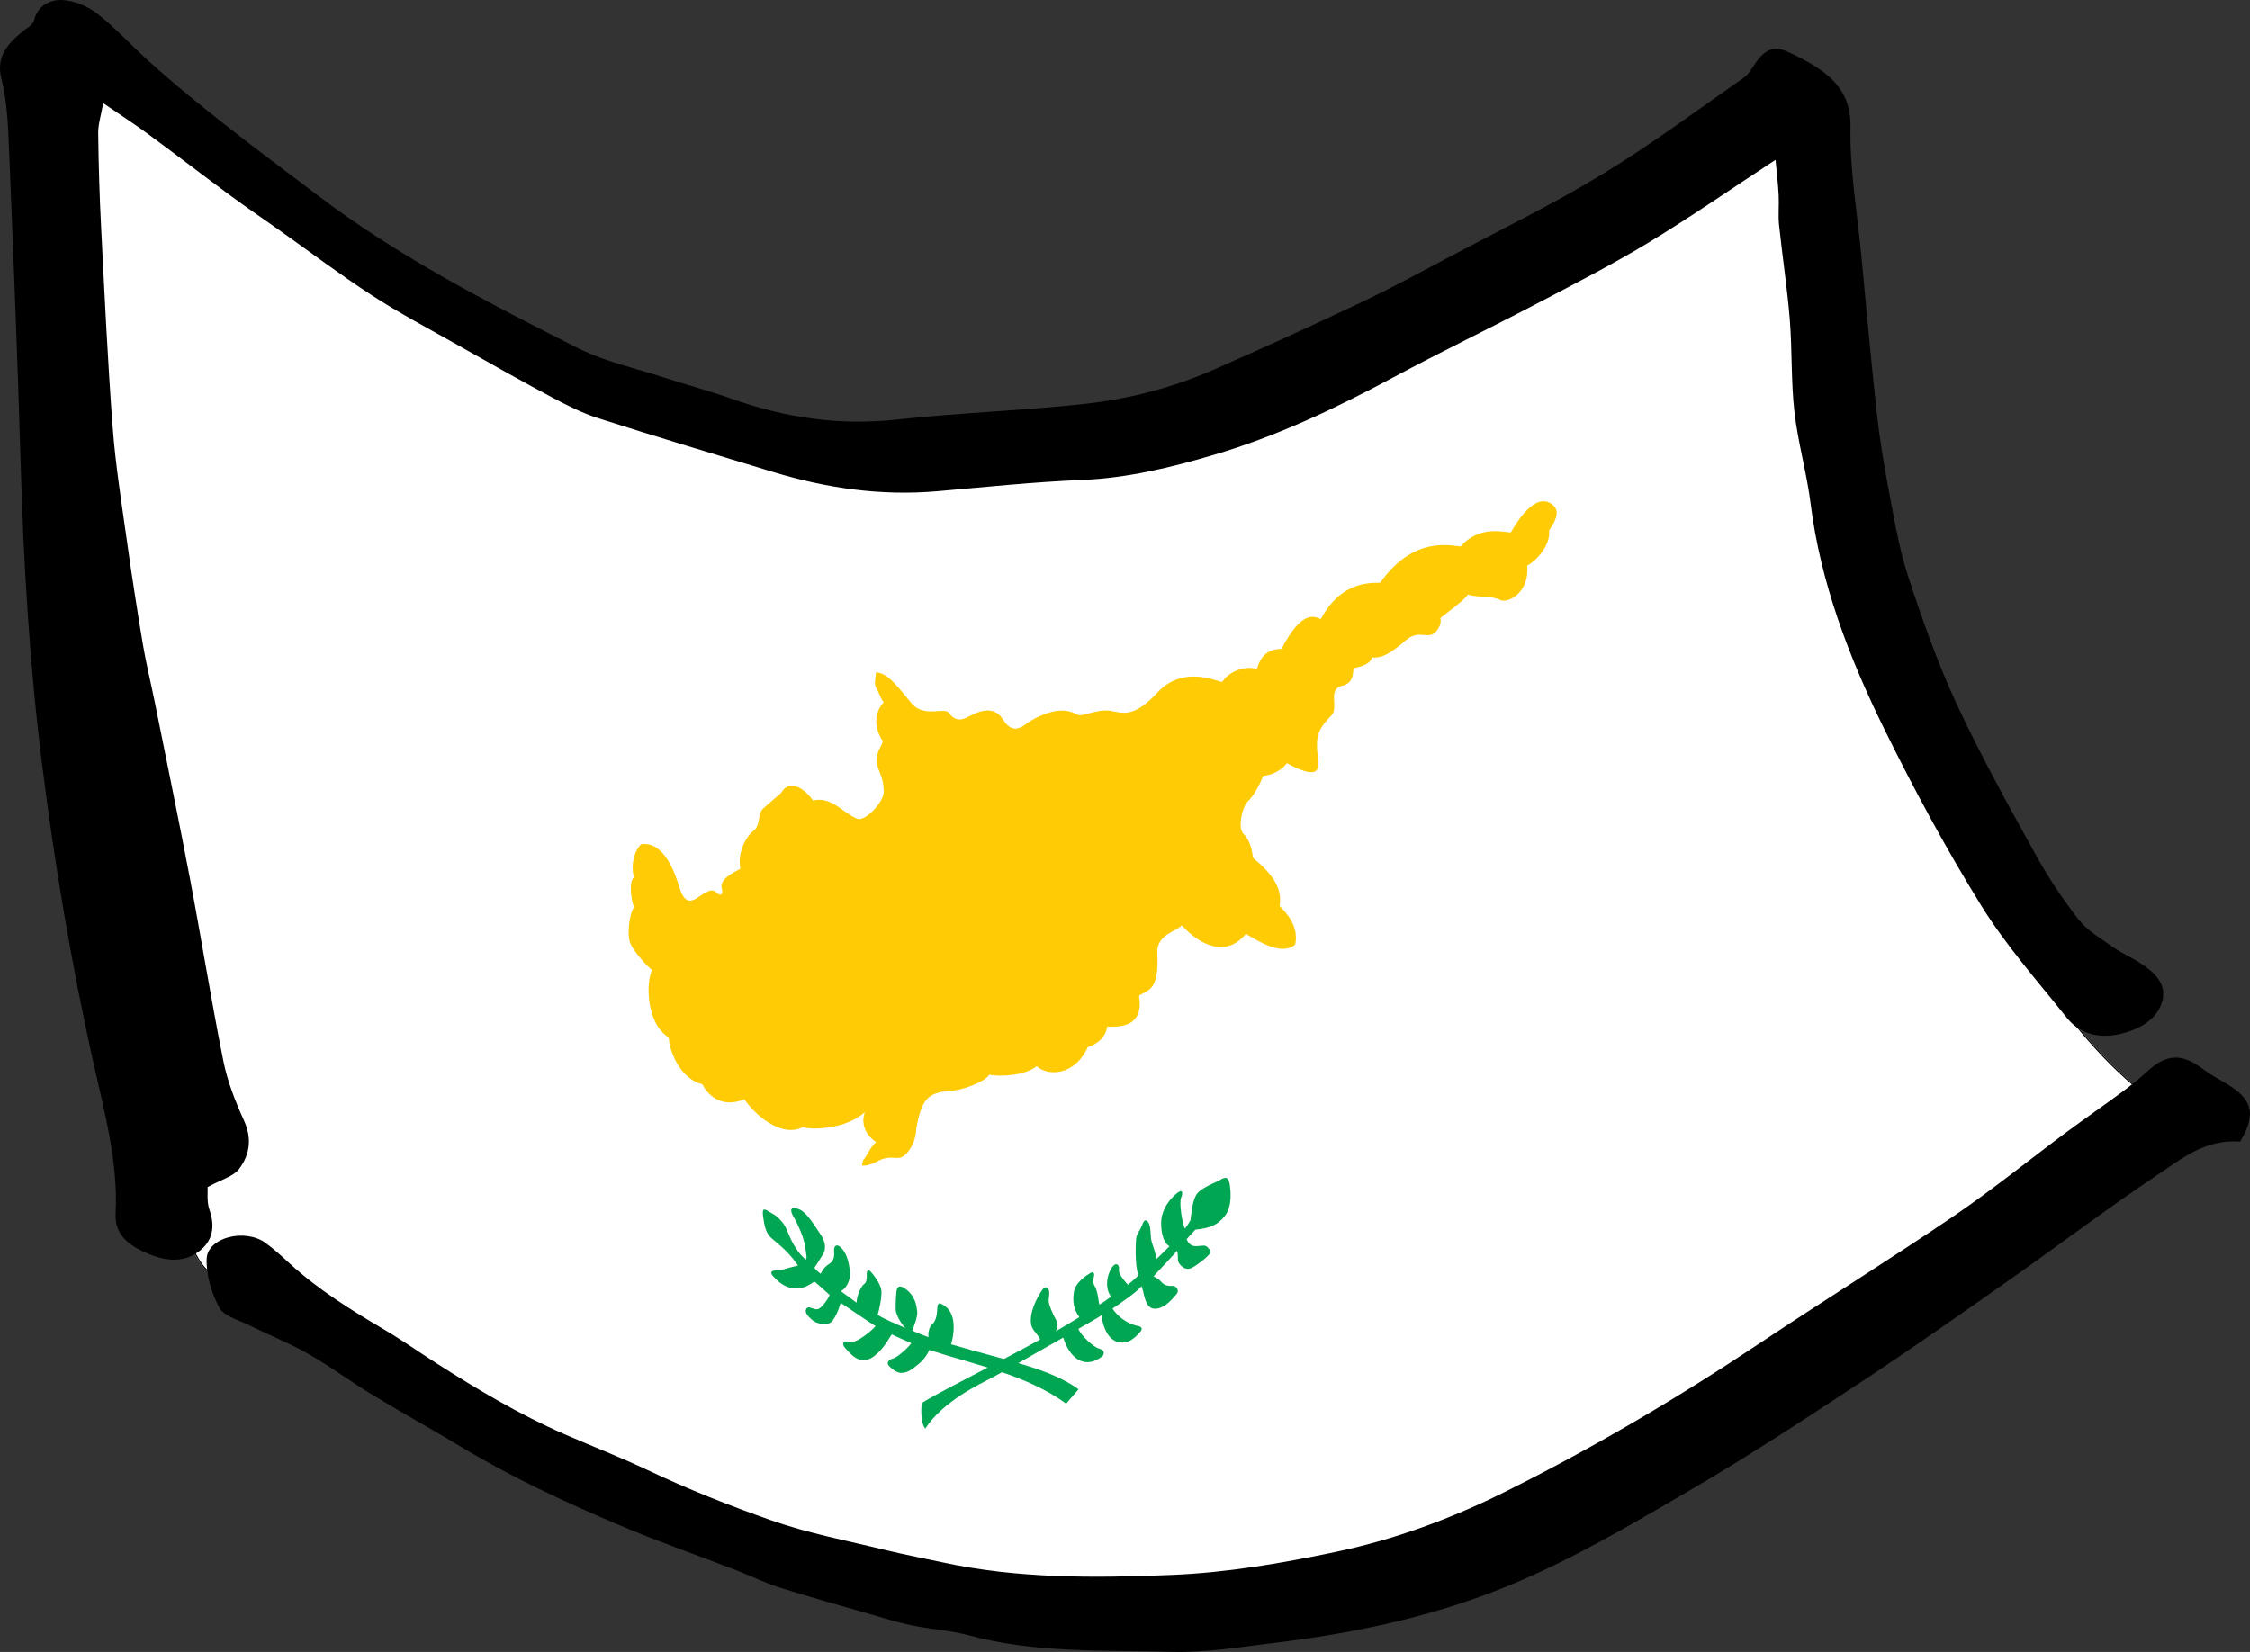 <?xml version="1.0" encoding="utf-8"?>
<!-- Generator: Adobe Illustrator 16.0.1, SVG Export Plug-In . SVG Version: 6.00 Build 0)  -->
<!DOCTYPE svg PUBLIC "-//W3C//DTD SVG 1.1//EN" "http://www.w3.org/Graphics/SVG/1.1/DTD/svg11.dtd">
<svg version="1.1" id="Layer_1" xmlns="http://www.w3.org/2000/svg" xmlns:xlink="http://www.w3.org/1999/xlink" x="0px" y="0px"
	 width="960px" height="705px" viewBox="0 0 960 705" enable-background="new 0 0 960 705" xml:space="preserve">
<rect x="0" y="0" width="960" height="705" fill="#333333" stroke="none"/>
<g>
	<g>
		<defs>
			<path id="SVGID_1_" d="M26.799,22.539c-4.916,3.444,22.609,481.421,60.945,519.339c0,0,19.654,13.787,124.834,71.237
				c105.186,57.458,273.275,89.632,368.625,56.308c95.354-33.324,321.441-172.352,338.15-199.931c0,0-72.737-42.516-119.927-220.604
				c-2.952-4.603-46.194-205.676-46.194-205.676s-85.522,48.26-88.478,50.561c-2.947,2.295-180.869,81.578-183.813,81.578
				c-2.949,0-130.738,9.19-130.738,9.19l-127.788-41.364L61.203,42.062L26.799,22.539z"/>
		</defs>
		<clipPath id="SVGID_2_">
			<use xlink:href="#SVGID_1_"  overflow="visible"/>
		</clipPath>
		<path clip-path="url(#SVGID_2_)" fill="#FFFFFF" stroke="#000000" stroke-miterlimit="10" d="M26.799,22.539
			c-4.916,3.444,22.609,481.421,60.945,519.339c0,0,19.654,13.787,124.834,71.237c105.186,57.458,273.275,89.632,368.625,56.308
			c95.354-33.324,321.441-172.352,338.15-199.931c0,0-72.737-42.516-119.927-220.604c-2.952-4.603-46.194-205.676-46.194-205.676
			s-85.522,48.26-88.478,50.561c-2.947,2.295-180.869,81.578-183.813,81.578c-2.949,0-130.738,9.19-130.738,9.19l-127.788-41.364
			L61.203,42.062L26.799,22.539z"/>
	</g>
	<g>
		<defs>
			<path id="SVGID_3_" d="M26.799,22.539c-4.916,3.444,22.609,481.421,60.945,519.339c0,0,19.654,13.787,124.834,71.237
				c105.186,57.458,273.275,89.632,368.625,56.308c95.354-33.324,321.441-172.352,338.15-199.931c0,0-72.737-42.516-119.927-220.604
				c-2.952-4.603-46.194-205.676-46.194-205.676s-85.522,48.26-88.478,50.561c-2.947,2.295-180.869,81.578-183.813,81.578
				c-2.949,0-130.738,9.19-130.738,9.19l-127.788-41.364L61.203,42.062L26.799,22.539z"/>
		</defs>
		<clipPath id="SVGID_4_">
			<use xlink:href="#SVGID_3_"  overflow="visible"/>
		</clipPath>
		<g clip-path="url(#SVGID_4_)">
			<polygon fill="#FFFFFF" points="761.464,637.805 761.464,177.629 121.717,177.629 121.717,637.805 			"/>
			<path fill="#FFFFFF" stroke="#000000" stroke-width="0.5" d="M441.588,407.709"/>
			<path fill="#FFCB05" d="M577.574,285.132c2.729-0.449,7.408-1.822,7.797-4.541c4.68,0.448,8.563-2.286,14.417-7.29
				c5.848-5.02,9.349,0,12.857-3.646c1.94-2.287,2.339-4.108,1.94-5.932c2.34-1.823,10.528-7.738,11.696-10.008
				c3.897,1.359,10.135,0.448,13.643,2.27c3.503,1.822,12.858-3.182,11.688-14.565c4.288-2.287,10.128-9.114,9.349-15.044
				c1.559-2.27,5.459-7.738,1.559-10.92c-3.896-3.198-9.736-2.286-17.923,11.831c-4.287-0.447-13.638-2.733-21.428,5.931
				c-8.966-1.374-21.824-1.822-34.297,15.478c-6.229,0-17.14,0.463-25.327,15.492c-2.338-0.911-7.788-4.557-16.755,12.758
				c-5.062,0-8.766,2.271-10.518,8.649c-2.729-1.374-10.916-0.463-14.809,5.469c-5.068-1.375-17.536-6.38-27.662,4.556
				c-10.137,10.921-14.813,8.649-19.877,7.738c-5.065-0.911-11.693,2.271-13.636,1.824c-1.949-0.463-7.017-5.468-21.044,2.734
				c-3.117,2.269-7.01,5.916-11.312-0.912c-4.281-6.827-11.675-2.734-15.188-0.911c-3.503,1.823-5.841,0.911-7.792-1.823
				c-1.947-2.733-10.523,2.271-15.977-4.093c-5.449-6.379-9.75-12.99-15.196-13.221c-0.188,2.518-0.969,5.02,0.192,6.842
				c1.178,1.822,1.956,4.773,3.117,5.916c-4.278,4.556-4.09,11.151-0.382,16.619c-0.779,2.734-2.735,4.108-2.543,8.666
				c0,3.861,2.925,5.683,2.925,13.206c-0.188,4.093-7.986,12.743-11.496,11.152c-6.229-2.733-10.907-9.561-18.704-7.739
				c-2.722-4.092-9.736-10.023-13.63-3.196c-1.963,1.823-5.459,4.556-7.804,6.843c-2.331,2.27-0.772,7.29-4.28,9.559
				c-1.751,1.145-6.819,8.203-5.261,15.941c-3.507,1.822-8.766,4.557-7.986,8.201c0.779,2.27,0,4.094-2.34,1.823
				c-2.331-2.287-6.236,1.358-8.569,2.733c-2.338,1.359-5.066,1.821-7.018-4.557c-1.947-6.379-6.626-20.049-16.365-18.674
				c-2.722,2.27-4.678,8.648-3.117,14.115c-2.34,1.824-1.165,10.025,0,12.76c-1.944,2.734-3.126,11.832-1.561,15.477
				c1.561,3.646,7.408,10.024,9.349,11.384c-2.722,4.557-2.722,22.781,7.024,28.697c0.383,6.38,5.061,17.764,14.41,20.05
				c1.948,4.094,7.796,10.472,17.924,6.379c3.51,5.452,15.197,16.852,24.943,11.832c3.892,1.374,18.314,0.91,26.493-6.38
				c-1.553,3.646-0.772,9.113,4.677,12.759c-3.117,3.182-3.507,5.468-5.449,7.737l-0.587,2.286c1.559,0.23,3.697-0.23,7.201-2.055
				c4.387-2.271,6.824-0.679,9.36-1.358c2.525-0.695,6.417-5.699,6.622-12.079c2.338-13.205,5.062-15.478,14.417-16.389
				c4.676,0,14.804-3.645,16.748-6.842c4.294,0.911,15.204,0.464,20.271-3.645c4.289,4.108,15.976,4.556,21.822-8.188
				c3.503-0.911,7.788-4.108,8.18-8.664c4.282,0,15.977,0.911,13.639-13.207c3.898-2.733,8.616-1.822,7.797-18.21
				c-0.396-7.754,7.788-9.113,10.517-11.849c4.282,5.006,17.146,15.94,27.282,3.646c5.451,3.184,15.39,9.562,21.036,4.556
				c1.751-7.969-4.089-13.898-6.634-16.401c0.786-5.006,0-11.383-11.291-20.497c-0.391-1.823-0.779-7.291-4.28-10.474
				c-2.34-2.732-0.396-11.381,1.94-13.667c2.34-2.27,4.289-5.452,6.629-10.92c4.287-0.464,8.179-2.734,10.126-5.467
				c4.68,2.733,11.3,5.467,12.857,2.733c1.56-2.733-0.389-5.93,0-11.847c0.392-5.916,3.898-8.649,6.238-11.383
				c2.338-2.734,0-7.739,1.56-10.473c1.559-2.734,3.117-1.375,5.45-3.198C577.574,289.688,577.186,286.955,577.574,285.132
				c0.391-1.822-0.779,2.734-0.39,1.374"/>
			<path fill="#00A651" d="M396.534,576.13c-1.29,2.796-2.975,4.912-5.649,6.843c-6.079,5.266-9.1,2.192-11.094,0.447
				c-2.008-1.729-0.688-3.15,1.441-3.706c2.317-0.771,6.863-5.283,7.604-6.457c-1.381-0.634-6.705-2.92-8.291-3.769
				c-0.768,0.726-2.77,5.358-7.143,8.959c-6.211,5.097-10.446-0.604-12.767-3.121c-1.814-1.979-0.494-3.46,1.871-2.594
				c2.946,0.879,10.334-5.623,11.092-6.827c-1.769-0.834-13.112-8.806-14.903-9.871c-0.358,1.143-1.236,4.373-3.285,7.415
				c-2.061,3.058-7.373,1.22-8.574,0.123c-1.205-1.08-4.032-3.29-2.689-5.128c1.03-1.405,3.139,0.789,4.876,0.262
				c1.743-0.524,4.633-4.865,4.987-6.021c-1.201-1.082-4.9-4.465-6.5-5.763c-8.398,6.256-14.392,1.267-17.417-2.022
				c-3.021-3.306,1.68-2.58,3.421-2.89c2.319-0.771,5.42-1.574,6.967-1.867c-0.215-0.264-0.26-0.449-0.411-0.665
				c-4.34-6.302-10.043-10.069-11.655-11.831c-1.618-1.762-2.293-4.695-2.786-8.325c-0.496-3.629,0.275-3.661,2.271-2.363
				c1.837,1.189,3.149,1.236,5.984,4.756c2.835,3.538,2.354,6.982,7.625,13.594c0.847,0.864,1.389,1.482,2.215,2.302
				c0.767-0.711,0.323-1.947-0.173-5.577c-0.495-3.613-3.007-9.437-4.854-12.557c-1.857-3.121-1.507-4.728,2.034-3.506
				c3.548,1.22,7.051,7.46,9.494,11.014c2.443,3.537,1.956,6.749,1.023,8.155c-0.938,1.404-2.794,4.68-3.727,5.853
				c0.417,0.897,1.811,1.977,2.608,2.627c0.84-1.406,1.48-2.796,3.383-4.017c1.47-0.927,2.679-2.147,2.388-5.329
				c-0.292-3.182,1.465-3.028,2.265-2.379c1.797,1.298,3.63,3.955,4.389,9.854c0.768,5.884-2.465,8.757-3.818,9.268
				c0.806,0.647,5.385,3.876,6.785,4.958c-0.087-2.719,1.931-7.136,3.079-7.862c1.143-0.741,1.287-2.115,1.235-4.155
				c-0.06-2.054,0.714-2.317,1.921-0.989c1.006,1.099,4.05,5.067,4.32,7.801c0.28,2.719-1.082,9.16-1.637,10.317
				c1.6,1.297,8.905,4.418,11.865,5.668c-1.804-1.745-4.068-5.761-4.13-7.813c-0.059-2.04,0.045-5.005,0.344-7.755
				c0.316-2.748,1.885-2.362,3.277-1.497c4.976,3.212,5.299,7.983,5.563,10.023c0.257,2.039-1.368,6.44-2.095,8.062
				c0.792,0.648,5.332,2.286,6.903,2.902c-0.245-1.591,0.264-4.339,1.407-5.297c1.136-0.958,2.246-2.827,2.326-6.704
				c0.072-3.877,1.891-2.132,3.276-1.266c5.577,3.875,3.526,13.529,2.63,16.295c24.396,7.212,41.83,10.146,54.384,19.198
				l-5.28,6.146C437.828,586.586,415.898,582.479,396.534,576.13L396.534,576.13z"/>
			<path fill="#00A651" d="M500.107,548.776c1.94-0.187,3.178,2.146,1.955,3.459c-1.229,1.297-4.691,6.225-9.17,6.302
				c-4.486,0.062-4.521-6.256-5.796-9.622c-2.161,2.702-10.427,8.231-12.436,9.561c3.871,5.545,8.888,7.043,10.849,7.414
				c1.964,0.387,1.897,1.406,1.146,2.348c-0.952,0.959-4.407,5.886-9.714,4.495c-5.307-1.375-6.805-9.282-6.972-11.446
				c-0.661,0.711-8.521,5.021-9.864,5.872c1.053,2.578,6.079,7.612,8.928,8.417c2.849,0.789,1.938,2.764,1.17,3.368
				c-0.76,0.602-3.146,2.285-5.967,2.409c-6.728,0.155-9.892-8.032-10.559-10.519c-13.962,8-25.722,14.627-30.095,16.96
				c-5.564,2.965-20.953,9.962-28.787,21.9c-2.016-2.408-1.805-8.355-1.489-10.873c5.579-3.815,28.452-14.982,50.467-27.122
				c-0.146-1.36-3.138-3.739-3.692-5.993c-1.328-5.313,2.847-12.436,3.865-14.071c1.023-1.638,1.964-2.919,3.064-1.823
				c1.109,1.097,0.597,3.383,0.443,5.099c-0.141,1.729,2.048,6.533,3.063,8.202c1.038,1.668,0.622,4.077-0.032,5.02
				c1.248-0.633,8.716-5.143,10.058-6.009c-2.338-3.197-2.914-6.146-2.373-10.487c0.562-4.354,5.505-7.414,7.263-8.448
				c1.248-0.727,1.657,0.664,1.32,1.651c-0.364,1.05-0.402,2.92,0.213,3.815c1.425,2.225,1.756,6.766,2.088,8.108
				c1.201-0.556,4.115-2.672,4.968-3.382c-3.354-4.758-0.826-11.369,0.978-13.146c1.792-1.776,2.545,0.354,2.46,0.928
				c-0.082,0.572,0.018,1.93,0.275,2.486c0.397,0.864,2.748,4,3.543,4.648c1.288-1.019,3.713-3.121,4.467-4.062
				c-1.693-4.265-1.123-15.322-0.881-16.25c0.528-1.961,1.759-3.258,2.385-5.003c1.064-2.92,1.877-2.349,2.59-1.469
				c1.137,1.406,1.013,4.511,1.276,7.014c0.271,2.486,2.55,6.902,2.083,8.974c0.751-0.603,4.968-4.818,5.819-5.652
				c-0.694-0.311-3.276-1.808-3.588-9.189c-0.317-7.399,5.562-12.759,7.479-13.979c1.91-1.22,1.69,1.065,1.137,2.226
				c-1.115,2.101,0.396,11.213,1.533,13.453c1.031-1.313,1.717-2.41,2.364-3.583c0.641-4.587,0.99-9.5,3.258-11.862
				c2.267-2.379,8.911-5.036,8.911-5.036c2.665-1.93,4.052-1.544,4.521,1.175c0.477,2.718,1.265,9.638-1.929,13.763
				c-3.19,4.107-6.468,5.267-12.686,5.977c-0.749,0.835-2.043,2.271-3.729,4.079c1.878,4.139,4.613,2.719,7.144,2.732
				c1.361-0.169,2.229,1.112,2.688,1.716c0.59,0.786,0.054,1.822-0.422,2.302c-0.938,1.064-4.36,4.046-7.34,5.528
				c-2.98,1.5-5.709-1.932-5.763-3.397c-0.032-1.482,0.078-2.456-0.401-3.985c-0.647,1.066-9.165,9.9-10.004,10.952
				c0.687,0.31,2.523,1.375,3.071,2.101C495.832,547.524,497.292,549.069,500.107,548.776L500.107,548.776z"/>
		</g>
	</g>
</g>
<path d="M757.579,68.219c-19.55,12.805-36.655,24.706-54.579,35.549c-15.477,9.352-31.77,17.678-47.918,26.142
	c-20.032,10.488-40.495,20.343-60.389,31.03c-24.486,13.168-49.824,25.239-76.854,33.209c-17.898,5.283-36.635,9.9-56.168,10.696
	c-20.64,0.842-41.221,3.027-61.802,4.812c-24.136,2.085-47.374-1.328-70.095-8.249c-24.861-7.561-49.778-15.005-74.49-22.928
	c-7.009-2.241-13.642-5.638-20.052-9.068c-13.438-7.173-26.666-14.665-39.899-22.148c-12.277-6.942-24.837-13.569-36.559-21.176
	c-13.809-8.975-26.857-18.859-40.244-28.327c-6.73-4.772-13.589-9.406-20.209-14.294c-11.722-8.65-23.243-17.517-34.979-26.151
	c-5.695-4.2-11.701-8.078-19.301-13.297c-0.938,5.336-2.187,9.059-2.14,12.758c0.172,13.555,0.561,27.108,1.269,40.638
	c1.46,28.397,2.781,56.802,4.928,85.152c1.223,16.14,3.813,32.205,6.06,48.276c2.069,14.743,4.347,29.479,6.818,44.174
	c1.368,8.157,3.39,16.228,5.021,24.359c5.102,25.377,10.353,50.731,15.171,76.155c4.881,25.731,8.985,51.588,14.146,77.283
	c1.735,8.641,5.053,17.158,8.781,25.33c3.447,7.562,2.629,14.573-2.123,20.789c-2.371,3.105-7.638,4.502-13.373,7.661
	c0.127,2.057-0.463,6.117,0.779,9.693c2.465,7.072,1.587,13.405-4.814,18.031c-7.469,5.398-16.084,3.291-23.483-0.201
	c-6.958-3.267-12.196-7.823-11.754-16.302c1.163-22.02-4.815-43.372-9.585-64.788c-9.41-42.237-16.533-84.767-21.871-127.55
	c-5.261-42.151-7.797-84.404-9.025-126.764C7.537,153.519,5.7,108.334,3.838,63.146c-0.41-9.907-0.793-20.003-3.237-29.602
	c-2.3-9.043,2.277-14.403,8.694-19.817c1.862-1.575,4.791-3.042,5.22-4.911c1.368-6.04,6.474-9.021,11.945-8.804
	C31.58,0.22,37.421,2.708,41.367,5.75c7.597,5.885,13.965,12.952,21.035,19.369c23.053,20.93,48.49,39.541,73.563,58.555
	c33.907,25.711,72.195,45.504,110.75,64.935c11.213,5.654,24.294,8.496,36.583,12.481c9.501,3.088,19.238,5.66,28.615,9.004
	c22.801,8.124,46.039,11.662,70.802,8.951c26.562-2.911,53.413-3.753,79.966-6.665c19.115-2.094,37.722-6.982,55.064-14.581
	c21.229-9.291,42.268-18.929,63.145-28.814c12.593-5.961,24.79-12.588,37.038-19.091c21.924-11.638,44.407-22.582,65.438-35.355
	c21.038-12.781,40.647-27.369,60.692-41.386c2.497-1.738,3.78-4.804,5.67-7.236c3.904-5.021,7.394-6.465,13.426-3.646
	c16.531,7.746,26.706,15.307,26.401,32.111c-0.331,18.088,2.867,36.229,4.593,54.332c2.135,22.389,4.129,44.792,6.587,67.157
	c1.229,11.167,3.039,22.318,5.154,33.393c2.346,12.319,4.359,24.799,8.277,36.761c6.013,18.342,12.468,36.699,20.666,54.362
	c10.078,21.702,21.838,42.823,33.486,63.937c5.364,9.74,11.606,19.208,18.571,28.126c3.688,4.719,9.62,8.164,14.841,11.854
	c3.487,2.473,7.616,4.239,11.245,6.58c6.355,4.086,11.728,9.028,9.532,16.611c-2.134,7.376-8.925,11.353-16.671,13.469
	c-9.499,2.596-18.248,0.61-24.081-6.719c-12.486-15.678-26.015-30.944-36.366-47.682c-15.069-24.35-28.63-49.519-41.181-74.965
	c-15.265-30.953-27.434-62.848-31.676-96.721c-1.637-13.105-5.411-26.011-6.898-39.117c-1.479-13.089-0.923-26.335-1.98-39.471
	c-1.091-13.46-3.172-26.86-4.578-40.306c-0.438-4.194,0.053-8.448-0.166-12.666C758.684,78.768,758.135,74.243,757.579,68.219z"/>
<path d="M955.82,487.178c-15.032-1.072-25.057,7.367-35.243,14.181c-21.532,14.387-41.995,29.973-63.131,44.822
	c-21.138,14.859-42.28,29.741-63.938,44.014c-23.785,15.685-47.664,31.347-72.434,45.796
	c-26.933,15.708-53.775,31.711-83.615,43.193c-29.963,11.539-61.432,18.057-93.688,21.918c-14.55,1.737-29.271,4.264-43.806,3.854
	c-28.875-0.818-58.092,0.633-86.35-7.012c-7.842-2.124-16.246-2.604-24.293-4.233c-5.796-1.181-11.458-2.949-17.125-4.587
	c-13.225-3.807-26.497-7.506-39.584-11.638c-6.271-1.979-12.132-4.92-18.248-7.284c-17.174-6.633-34.643-12.719-51.497-19.908
	c-22.881-9.755-45.338-20.257-66.356-32.962c-12.36-7.467-25.099-14.449-37.441-21.94c-9.257-5.613-17.873-12.078-27.295-17.461
	c-8.068-4.61-16.935-8.125-25.344-12.295c-4.532-2.255-10.955-3.991-12.818-7.482c-3.396-6.363-5.655-13.9-5.425-20.875
	c0.299-9.166,16.327-13.206,25.073-6.865c3.74,2.711,7.103,5.831,10.459,8.913c12.025,11.051,26.118,19.786,40.482,28.273
	c7.439,4.386,14.438,9.352,21.691,13.992c17.633,11.276,35.5,22.02,55.242,30.614c11.707,5.097,23.732,9.754,35.125,15.152
	c17.271,8.187,35.055,15.237,53.114,21.568c15.592,5.478,32.263,8.612,48.516,12.597c7.969,1.954,16.075,3.444,24.104,5.197
	c32.19,7.014,64.85,6.75,97.679,5.413c23.884-0.965,47.122-4.973,70.194-9.814c25.458-5.336,49.527-14.312,72.164-25.586
	c38.03-18.938,74.243-40.383,109.069-63.645c27.268-18.203,55.263-35.58,82.338-53.992c16.688-11.353,32.21-24.002,48.337-35.979
	c7.758-5.754,15.766-11.26,23.535-16.998c3.72-2.75,7.341-5.638,10.69-8.719c8.409-7.747,14.894-8.024,24.144-1.021
	c2.834,2.147,6.038,3.933,9.184,5.739C961.079,468.882,962.941,475.229,955.82,487.178z"/>
</svg>
